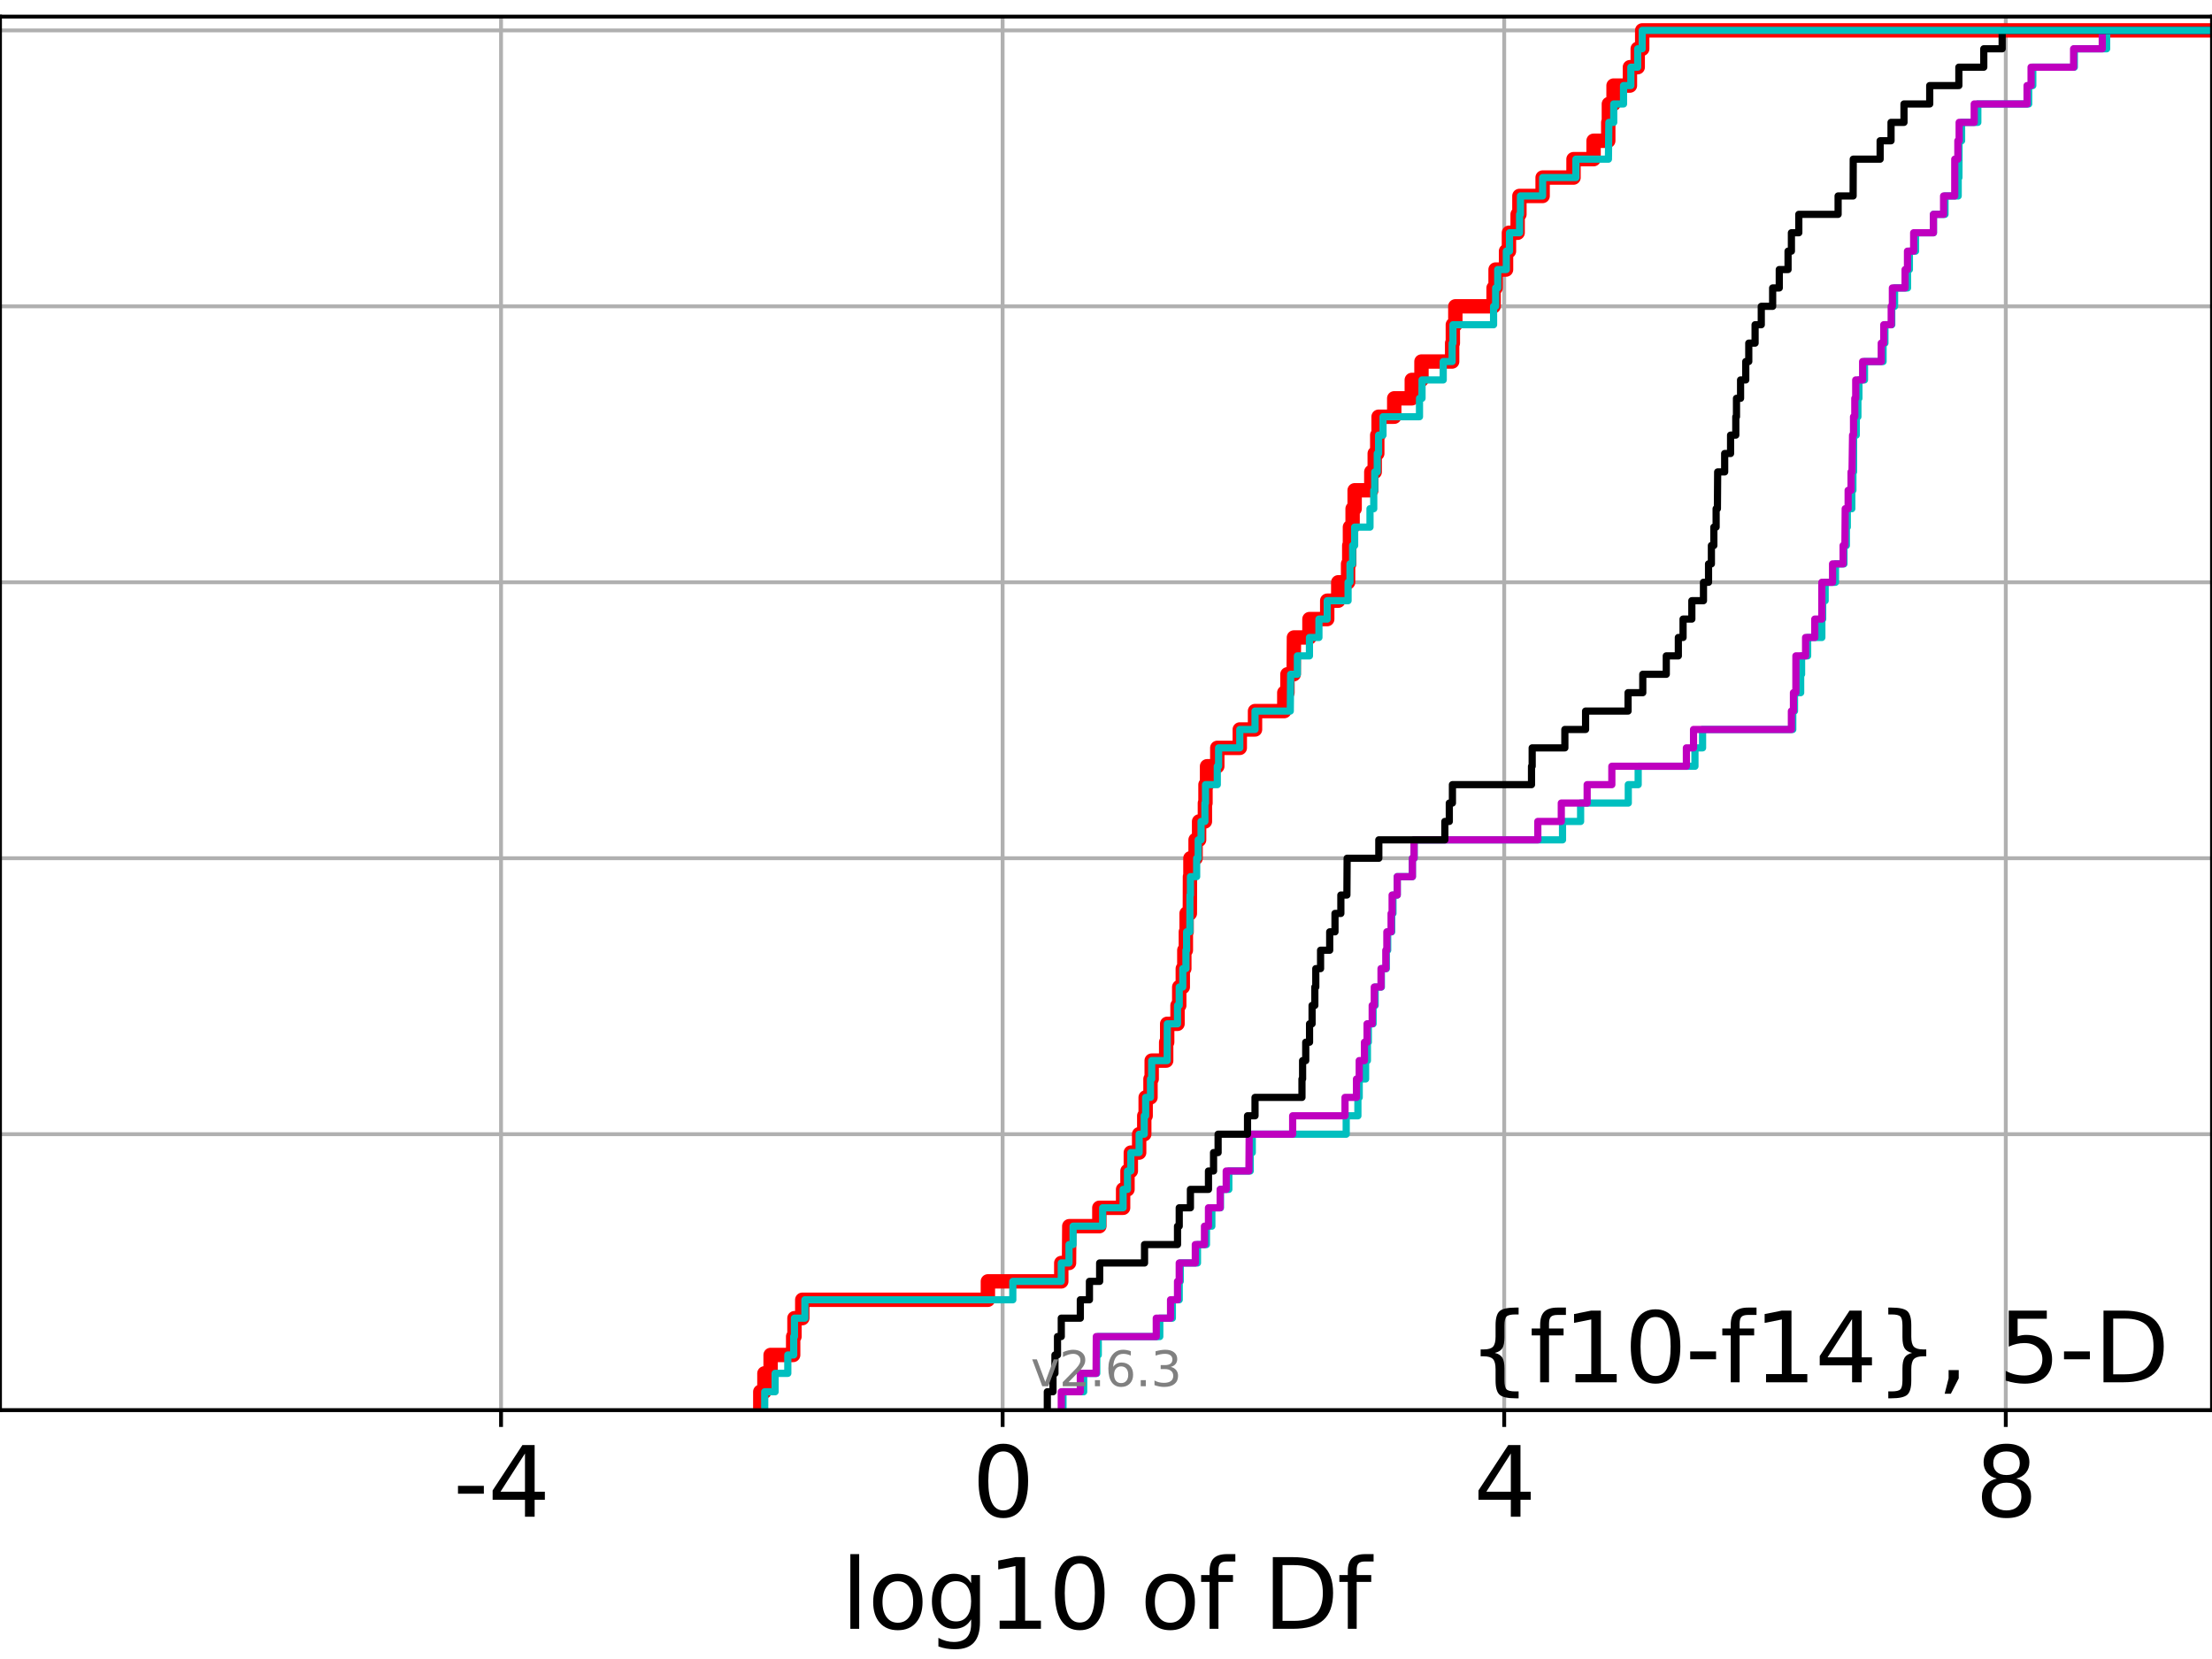 <?xml version="1.0" encoding="utf-8" standalone="no"?>
<!DOCTYPE svg PUBLIC "-//W3C//DTD SVG 1.1//EN"
  "http://www.w3.org/Graphics/SVG/1.1/DTD/svg11.dtd">
<svg xmlns:xlink="http://www.w3.org/1999/xlink" width="460.8pt" height="345.6pt" viewBox="0 0 460.8 345.6" xmlns="http://www.w3.org/2000/svg" version="1.1">
 <defs>
  <style type="text/css">*{stroke-linejoin: round; stroke-linecap: butt}</style>
 </defs>
 <g id="figure_1">
  <g id="patch_1">
   <path d="M 0 345.6 
L 460.8 345.6 
L 460.8 0 
L 0 0 
z
" style="fill: #ffffff"/>
  </g>
  <g id="axes_1">
   <g id="patch_2">
    <path d="M 0 293.76 
L 460.8 293.76 
L 460.8 3.456 
L 0 3.456 
z
" style="fill: #ffffff"/>
   </g>
   <g id="matplotlib.axis_1">
    <g id="xtick_1">
     <g id="line2d_1">
      <path d="M 104.376 293.76 
L 104.376 3.456 
" clip-path="url(#p6ae593342e)" style="fill: none; stroke: #b0b0b0; stroke-width: 0.8; stroke-linecap: square"/>
     </g>
     <g id="line2d_2">
      <defs>
       <path id="m22f0d80f36" d="M 0 0 
L 0 3.5 
" style="stroke: #000000; stroke-width: 0.8"/>
      </defs>
      <g>
       <use xlink:href="#m22f0d80f36" x="104.376" y="293.76" style="stroke: #000000; stroke-width: 0.8"/>
      </g>
     </g>
     <g id="text_1">
      <!-- -4 -->
      <g transform="translate(94.406 315.957) scale(0.2 -0.2)">
       <defs>
        <path id="DejaVuSans-2d" d="M 313 2009 
L 1997 2009 
L 1997 1497 
L 313 1497 
L 313 2009 
z
" transform="scale(0.016)"/>
        <path id="DejaVuSans-34" d="M 2419 4116 
L 825 1625 
L 2419 1625 
L 2419 4116 
z
M 2253 4666 
L 3047 4666 
L 3047 1625 
L 3713 1625 
L 3713 1100 
L 3047 1100 
L 3047 0 
L 2419 0 
L 2419 1100 
L 313 1100 
L 313 1709 
L 2253 4666 
z
" transform="scale(0.016)"/>
       </defs>
       <use xlink:href="#DejaVuSans-2d"/>
       <use xlink:href="#DejaVuSans-34" x="36.084"/>
      </g>
     </g>
    </g>
    <g id="xtick_2">
     <g id="line2d_3">
      <path d="M 208.865 293.76 
L 208.865 3.456 
" clip-path="url(#p6ae593342e)" style="fill: none; stroke: #b0b0b0; stroke-width: 0.8; stroke-linecap: square"/>
     </g>
     <g id="line2d_4">
      <g>
       <use xlink:href="#m22f0d80f36" x="208.865" y="293.76" style="stroke: #000000; stroke-width: 0.8"/>
      </g>
     </g>
     <g id="text_2">
      <!-- 0 -->
      <g transform="translate(202.503 315.957) scale(0.2 -0.2)">
       <defs>
        <path id="DejaVuSans-30" d="M 2034 4250 
Q 1547 4250 1301 3770 
Q 1056 3291 1056 2328 
Q 1056 1369 1301 889 
Q 1547 409 2034 409 
Q 2525 409 2770 889 
Q 3016 1369 3016 2328 
Q 3016 3291 2770 3770 
Q 2525 4250 2034 4250 
z
M 2034 4750 
Q 2819 4750 3233 4129 
Q 3647 3509 3647 2328 
Q 3647 1150 3233 529 
Q 2819 -91 2034 -91 
Q 1250 -91 836 529 
Q 422 1150 422 2328 
Q 422 3509 836 4129 
Q 1250 4750 2034 4750 
z
" transform="scale(0.016)"/>
       </defs>
       <use xlink:href="#DejaVuSans-30"/>
      </g>
     </g>
    </g>
    <g id="xtick_3">
     <g id="line2d_5">
      <path d="M 313.354 293.76 
L 313.354 3.456 
" clip-path="url(#p6ae593342e)" style="fill: none; stroke: #b0b0b0; stroke-width: 0.8; stroke-linecap: square"/>
     </g>
     <g id="line2d_6">
      <g>
       <use xlink:href="#m22f0d80f36" x="313.354" y="293.76" style="stroke: #000000; stroke-width: 0.8"/>
      </g>
     </g>
     <g id="text_3">
      <!-- 4 -->
      <g transform="translate(306.992 315.957) scale(0.2 -0.2)">
       <use xlink:href="#DejaVuSans-34"/>
      </g>
     </g>
    </g>
    <g id="xtick_4">
     <g id="line2d_7">
      <path d="M 417.843 293.76 
L 417.843 3.456 
" clip-path="url(#p6ae593342e)" style="fill: none; stroke: #b0b0b0; stroke-width: 0.8; stroke-linecap: square"/>
     </g>
     <g id="line2d_8">
      <g>
       <use xlink:href="#m22f0d80f36" x="417.843" y="293.76" style="stroke: #000000; stroke-width: 0.8"/>
      </g>
     </g>
     <g id="text_4">
      <!-- 8 -->
      <g transform="translate(411.481 315.957) scale(0.2 -0.2)">
       <defs>
        <path id="DejaVuSans-38" d="M 2034 2216 
Q 1584 2216 1326 1975 
Q 1069 1734 1069 1313 
Q 1069 891 1326 650 
Q 1584 409 2034 409 
Q 2484 409 2743 651 
Q 3003 894 3003 1313 
Q 3003 1734 2745 1975 
Q 2488 2216 2034 2216 
z
M 1403 2484 
Q 997 2584 770 2862 
Q 544 3141 544 3541 
Q 544 4100 942 4425 
Q 1341 4750 2034 4750 
Q 2731 4750 3128 4425 
Q 3525 4100 3525 3541 
Q 3525 3141 3298 2862 
Q 3072 2584 2669 2484 
Q 3125 2378 3379 2068 
Q 3634 1759 3634 1313 
Q 3634 634 3220 271 
Q 2806 -91 2034 -91 
Q 1263 -91 848 271 
Q 434 634 434 1313 
Q 434 1759 690 2068 
Q 947 2378 1403 2484 
z
M 1172 3481 
Q 1172 3119 1398 2916 
Q 1625 2713 2034 2713 
Q 2441 2713 2670 2916 
Q 2900 3119 2900 3481 
Q 2900 3844 2670 4047 
Q 2441 4250 2034 4250 
Q 1625 4250 1398 4047 
Q 1172 3844 1172 3481 
z
" transform="scale(0.016)"/>
       </defs>
       <use xlink:href="#DejaVuSans-38"/>
      </g>
     </g>
    </g>
    <g id="text_5">
     <!-- log10 of Df -->
     <g transform="translate(175.214 339.313) scale(0.2 -0.2)">
      <defs>
       <path id="DejaVuSans-6c" d="M 603 4863 
L 1178 4863 
L 1178 0 
L 603 0 
L 603 4863 
z
" transform="scale(0.016)"/>
       <path id="DejaVuSans-6f" d="M 1959 3097 
Q 1497 3097 1228 2736 
Q 959 2375 959 1747 
Q 959 1119 1226 758 
Q 1494 397 1959 397 
Q 2419 397 2687 759 
Q 2956 1122 2956 1747 
Q 2956 2369 2687 2733 
Q 2419 3097 1959 3097 
z
M 1959 3584 
Q 2709 3584 3137 3096 
Q 3566 2609 3566 1747 
Q 3566 888 3137 398 
Q 2709 -91 1959 -91 
Q 1206 -91 779 398 
Q 353 888 353 1747 
Q 353 2609 779 3096 
Q 1206 3584 1959 3584 
z
" transform="scale(0.016)"/>
       <path id="DejaVuSans-67" d="M 2906 1791 
Q 2906 2416 2648 2759 
Q 2391 3103 1925 3103 
Q 1463 3103 1205 2759 
Q 947 2416 947 1791 
Q 947 1169 1205 825 
Q 1463 481 1925 481 
Q 2391 481 2648 825 
Q 2906 1169 2906 1791 
z
M 3481 434 
Q 3481 -459 3084 -895 
Q 2688 -1331 1869 -1331 
Q 1566 -1331 1297 -1286 
Q 1028 -1241 775 -1147 
L 775 -588 
Q 1028 -725 1275 -790 
Q 1522 -856 1778 -856 
Q 2344 -856 2625 -561 
Q 2906 -266 2906 331 
L 2906 616 
Q 2728 306 2450 153 
Q 2172 0 1784 0 
Q 1141 0 747 490 
Q 353 981 353 1791 
Q 353 2603 747 3093 
Q 1141 3584 1784 3584 
Q 2172 3584 2450 3431 
Q 2728 3278 2906 2969 
L 2906 3500 
L 3481 3500 
L 3481 434 
z
" transform="scale(0.016)"/>
       <path id="DejaVuSans-31" d="M 794 531 
L 1825 531 
L 1825 4091 
L 703 3866 
L 703 4441 
L 1819 4666 
L 2450 4666 
L 2450 531 
L 3481 531 
L 3481 0 
L 794 0 
L 794 531 
z
" transform="scale(0.016)"/>
       <path id="DejaVuSans-20" transform="scale(0.016)"/>
       <path id="DejaVuSans-66" d="M 2375 4863 
L 2375 4384 
L 1825 4384 
Q 1516 4384 1395 4259 
Q 1275 4134 1275 3809 
L 1275 3500 
L 2222 3500 
L 2222 3053 
L 1275 3053 
L 1275 0 
L 697 0 
L 697 3053 
L 147 3053 
L 147 3500 
L 697 3500 
L 697 3744 
Q 697 4328 969 4595 
Q 1241 4863 1831 4863 
L 2375 4863 
z
" transform="scale(0.016)"/>
       <path id="DejaVuSans-44" d="M 1259 4147 
L 1259 519 
L 2022 519 
Q 2988 519 3436 956 
Q 3884 1394 3884 2338 
Q 3884 3275 3436 3711 
Q 2988 4147 2022 4147 
L 1259 4147 
z
M 628 4666 
L 1925 4666 
Q 3281 4666 3915 4102 
Q 4550 3538 4550 2338 
Q 4550 1131 3912 565 
Q 3275 0 1925 0 
L 628 0 
L 628 4666 
z
" transform="scale(0.016)"/>
      </defs>
      <use xlink:href="#DejaVuSans-6c"/>
      <use xlink:href="#DejaVuSans-6f" x="27.783"/>
      <use xlink:href="#DejaVuSans-67" x="88.965"/>
      <use xlink:href="#DejaVuSans-31" x="152.441"/>
      <use xlink:href="#DejaVuSans-30" x="216.064"/>
      <use xlink:href="#DejaVuSans-20" x="279.688"/>
      <use xlink:href="#DejaVuSans-6f" x="311.475"/>
      <use xlink:href="#DejaVuSans-66" x="372.656"/>
      <use xlink:href="#DejaVuSans-20" x="407.861"/>
      <use xlink:href="#DejaVuSans-44" x="439.648"/>
      <use xlink:href="#DejaVuSans-66" x="516.65"/>
     </g>
    </g>
   </g>
   <g id="matplotlib.axis_2">
    <g id="ytick_1">
     <g id="line2d_9">
      <path d="M 0 293.76 
L 460.8 293.76 
" clip-path="url(#p6ae593342e)" style="fill: none; stroke: #b0b0b0; stroke-width: 0.8; stroke-linecap: square"/>
     </g>
     <g id="line2d_10">
      <defs>
       <path id="m9273695d8f" d="M 0 0 
L -3.5 0 
" style="stroke: #000000; stroke-width: 0.8"/>
      </defs>
      <g>
       <use xlink:href="#m9273695d8f" x="0" y="293.76" style="stroke: #000000; stroke-width: 0.8"/>
      </g>
     </g>
    </g>
    <g id="ytick_2">
     <g id="line2d_11">
      <path d="M 0 236.274 
L 460.8 236.274 
" clip-path="url(#p6ae593342e)" style="fill: none; stroke: #b0b0b0; stroke-width: 0.8; stroke-linecap: square"/>
     </g>
     <g id="line2d_12">
      <g>
       <use xlink:href="#m9273695d8f" x="0" y="236.274" style="stroke: #000000; stroke-width: 0.8"/>
      </g>
     </g>
    </g>
    <g id="ytick_3">
     <g id="line2d_13">
      <path d="M 0 178.788 
L 460.8 178.788 
" clip-path="url(#p6ae593342e)" style="fill: none; stroke: #b0b0b0; stroke-width: 0.8; stroke-linecap: square"/>
     </g>
     <g id="line2d_14">
      <g>
       <use xlink:href="#m9273695d8f" x="0" y="178.788" style="stroke: #000000; stroke-width: 0.8"/>
      </g>
     </g>
    </g>
    <g id="ytick_4">
     <g id="line2d_15">
      <path d="M 0 121.302 
L 460.8 121.302 
" clip-path="url(#p6ae593342e)" style="fill: none; stroke: #b0b0b0; stroke-width: 0.8; stroke-linecap: square"/>
     </g>
     <g id="line2d_16">
      <g>
       <use xlink:href="#m9273695d8f" x="0" y="121.302" style="stroke: #000000; stroke-width: 0.8"/>
      </g>
     </g>
    </g>
    <g id="ytick_5">
     <g id="line2d_17">
      <path d="M 0 63.816 
L 460.8 63.816 
" clip-path="url(#p6ae593342e)" style="fill: none; stroke: #b0b0b0; stroke-width: 0.8; stroke-linecap: square"/>
     </g>
     <g id="line2d_18">
      <g>
       <use xlink:href="#m9273695d8f" x="0" y="63.816" style="stroke: #000000; stroke-width: 0.8"/>
      </g>
     </g>
    </g>
    <g id="ytick_6">
     <g id="line2d_19">
      <path d="M 0 6.33 
L 460.8 6.33 
" clip-path="url(#p6ae593342e)" style="fill: none; stroke: #b0b0b0; stroke-width: 0.8; stroke-linecap: square"/>
     </g>
     <g id="line2d_20">
      <g>
       <use xlink:href="#m9273695d8f" x="0" y="6.33" style="stroke: #000000; stroke-width: 0.8"/>
      </g>
     </g>
    </g>
   </g>
   <g id="line2d_21">
    <path d="M 158.384 293.76 
L 158.384 289.928 
L 159.243 289.928 
L 159.243 286.095 
L 160.532 286.095 
L 160.532 282.263 
L 165.23 282.263 
L 165.23 278.43 
L 165.502 278.43 
L 165.502 274.598 
L 167.127 274.598 
L 167.127 270.766 
L 205.795 270.766 
L 205.795 266.933 
L 221.083 266.933 
L 221.083 263.101 
L 222.697 263.101 
L 222.752 255.436 
L 229.013 255.436 
L 229.013 251.604 
L 233.964 251.604 
L 233.964 247.771 
L 234.876 247.771 
L 234.876 243.939 
L 235.572 243.939 
L 235.572 240.106 
L 237.306 240.106 
L 237.306 236.274 
L 238.37 236.274 
L 238.37 232.442 
L 238.661 232.442 
L 238.661 228.609 
L 239.668 228.609 
L 239.668 224.777 
L 239.917 224.777 
L 239.917 220.944 
L 242.935 220.944 
L 242.935 217.112 
L 243.145 217.112 
L 243.145 213.28 
L 245.299 213.28 
L 245.299 209.447 
L 245.655 209.447 
L 245.655 205.615 
L 246.397 205.615 
L 246.397 201.782 
L 246.715 201.782 
L 246.715 197.95 
L 247.037 197.95 
L 247.037 194.118 
L 247.189 194.118 
L 247.189 190.285 
L 247.866 190.285 
L 247.89 182.621 
L 247.986 182.621 
L 247.986 178.788 
L 249.062 178.788 
L 249.062 174.956 
L 249.796 174.956 
L 249.796 171.123 
L 251.004 171.123 
L 251.004 167.291 
L 251.125 167.291 
L 251.125 163.459 
L 251.452 163.459 
L 251.452 159.626 
L 253.584 159.626 
L 253.584 155.794 
L 258.27 155.794 
L 258.27 151.961 
L 261.443 151.961 
L 261.443 148.129 
L 267.542 148.129 
L 267.542 144.297 
L 268.199 144.297 
L 268.199 140.464 
L 269.499 140.464 
L 269.549 132.799 
L 272.782 132.799 
L 272.782 128.967 
L 276.484 128.967 
L 276.484 125.135 
L 278.783 125.135 
L 278.783 121.302 
L 280.828 121.302 
L 280.828 117.47 
L 281.074 117.47 
L 281.074 113.637 
L 281.217 113.637 
L 281.217 109.805 
L 281.772 109.805 
L 281.772 105.973 
L 282.196 105.973 
L 282.196 102.14 
L 285.668 102.14 
L 285.668 98.308 
L 286.38 98.308 
L 286.38 94.475 
L 286.908 94.475 
L 286.908 90.643 
L 287.188 90.643 
L 287.188 86.811 
L 290.445 86.811 
L 290.445 82.978 
L 294.102 82.978 
L 294.102 79.146 
L 296.118 79.146 
L 296.118 75.313 
L 302.509 75.313 
L 302.509 71.481 
L 302.655 71.481 
L 302.655 67.649 
L 303.174 67.649 
L 303.174 63.816 
L 311.139 63.816 
L 311.139 59.984 
L 311.556 59.984 
L 311.556 56.151 
L 313.736 56.151 
L 313.736 52.319 
L 314.344 52.319 
L 314.344 48.487 
L 316.15 48.487 
L 316.15 44.654 
L 316.522 44.654 
L 316.522 40.822 
L 321.356 40.822 
L 321.356 36.989 
L 327.792 36.989 
L 327.792 33.157 
L 331.972 33.157 
L 331.972 29.325 
L 335.028 29.325 
L 335.028 25.492 
L 335.157 25.492 
L 335.157 21.66 
L 336.132 21.66 
L 336.132 17.827 
L 339.542 17.827 
L 339.542 13.995 
L 341.165 13.995 
L 341.165 10.163 
L 342.102 10.163 
L 342.102 6.33 
L 342.102 6.33 
L 460.8 6.33 
L 460.8 6.33 
" clip-path="url(#p6ae593342e)" style="fill: none; stroke: #ff0000; stroke-width: 3; stroke-linecap: square"/>
   </g>
   <g id="line2d_22">
    <path d="M 221.438 293.76 
L 221.438 289.928 
L 225.747 289.928 
L 225.747 286.095 
L 228.473 286.095 
L 228.473 282.263 
L 228.789 282.263 
L 228.789 278.43 
L 241.6 278.43 
L 241.6 274.598 
L 244.225 274.598 
L 244.225 270.766 
L 245.654 270.766 
L 245.654 266.933 
L 245.868 266.933 
L 245.868 263.101 
L 249.455 263.101 
L 249.455 259.268 
L 251.324 259.268 
L 251.324 255.436 
L 252.447 255.436 
L 252.447 251.604 
L 254.242 251.604 
L 254.242 247.771 
L 255.986 247.771 
L 255.986 243.939 
L 260.448 243.939 
L 260.448 240.106 
L 260.868 240.106 
L 260.868 236.274 
L 280.439 236.274 
L 280.439 232.442 
L 282.875 232.442 
L 282.875 228.609 
L 283.149 228.609 
L 283.149 224.777 
L 284.48 224.777 
L 284.48 220.944 
L 284.856 220.944 
L 284.856 217.112 
L 285.051 217.112 
L 285.051 213.28 
L 286.038 213.28 
L 286.038 209.447 
L 286.469 209.447 
L 286.469 205.615 
L 287.765 205.615 
L 287.765 201.782 
L 288.799 201.782 
L 288.799 197.95 
L 289.082 197.95 
L 289.082 194.118 
L 289.921 194.118 
L 289.921 190.285 
L 290.182 190.285 
L 290.182 186.453 
L 291.07 186.453 
L 291.07 182.621 
L 294.226 182.621 
L 294.226 178.788 
L 294.6 178.788 
L 294.6 174.956 
L 325.502 174.956 
L 325.502 171.123 
L 329.27 171.123 
L 329.27 167.291 
L 339.203 167.291 
L 339.203 163.459 
L 341.262 163.459 
L 341.262 159.626 
L 353.09 159.626 
L 353.09 155.794 
L 354.676 155.794 
L 354.676 151.961 
L 373.467 151.961 
L 373.467 148.129 
L 373.829 148.129 
L 373.829 144.297 
L 375.112 144.297 
L 375.112 140.464 
L 375.303 140.464 
L 375.303 136.632 
L 376.563 136.632 
L 376.563 132.799 
L 379.524 132.799 
L 379.524 128.967 
L 379.698 128.967 
L 379.698 125.135 
L 380.211 125.135 
L 380.211 121.302 
L 382.359 121.302 
L 382.359 117.47 
L 384.132 117.47 
L 384.132 113.637 
L 384.638 113.637 
L 384.638 109.805 
L 384.826 109.805 
L 384.826 105.973 
L 385.767 105.973 
L 385.767 102.14 
L 385.995 102.14 
L 385.995 98.308 
L 386.137 98.308 
L 386.14 90.643 
L 386.694 90.643 
L 386.694 86.811 
L 387.034 86.811 
L 387.034 82.978 
L 387.245 82.978 
L 387.245 79.146 
L 388.407 79.146 
L 388.407 75.313 
L 392.281 75.313 
L 392.281 71.481 
L 392.664 71.481 
L 392.664 67.649 
L 394.089 67.649 
L 394.089 63.816 
L 394.674 63.816 
L 394.674 59.984 
L 397.376 59.984 
L 397.376 56.151 
L 397.758 56.151 
L 397.758 52.319 
L 399.044 52.319 
L 399.044 48.487 
L 402.777 48.487 
L 402.777 44.654 
L 405.182 44.654 
L 405.182 40.822 
L 407.927 40.822 
L 407.927 36.989 
L 408.079 36.989 
L 408.109 29.325 
L 408.635 29.325 
L 408.635 25.492 
L 412.014 25.492 
L 412.014 21.66 
L 422.614 21.66 
L 422.614 17.827 
L 423.467 17.827 
L 423.467 13.995 
L 432.124 13.995 
L 432.124 10.163 
L 438.852 10.163 
L 438.852 6.33 
L 438.852 6.33 
L 460.8 6.33 
L 460.8 6.33 
" clip-path="url(#p6ae593342e)" style="fill: none; stroke: #00bfbf; stroke-width: 1.5; stroke-linecap: square"/>
   </g>
   <g id="line2d_23">
    <path d="M 221.083 293.76 
L 221.083 289.928 
L 225.052 289.928 
L 225.052 286.095 
L 228.333 286.095 
L 228.381 278.43 
L 240.872 278.43 
L 240.872 274.598 
L 243.846 274.598 
L 243.846 270.766 
L 245.299 270.766 
L 245.299 266.933 
L 245.655 266.933 
L 245.655 263.101 
L 249.003 263.101 
L 249.003 259.268 
L 250.914 259.268 
L 250.914 255.436 
L 251.747 255.436 
L 251.747 251.604 
L 254.186 251.604 
L 254.186 247.771 
L 255.442 247.771 
L 255.442 243.939 
L 260.175 243.939 
L 260.23 236.274 
L 269.284 236.274 
L 269.284 232.442 
L 280.192 232.442 
L 280.192 228.609 
L 282.578 228.609 
L 282.578 224.777 
L 283.149 224.777 
L 283.149 220.944 
L 284.243 220.944 
L 284.243 217.112 
L 284.785 217.112 
L 284.785 213.28 
L 285.853 213.28 
L 285.853 209.447 
L 286.287 209.447 
L 286.287 205.615 
L 287.691 205.615 
L 287.691 201.782 
L 288.694 201.782 
L 288.694 197.95 
L 288.907 197.95 
L 288.907 194.118 
L 289.793 194.118 
L 289.793 190.285 
L 290.005 190.285 
L 290.005 186.453 
L 291.07 186.453 
L 291.07 182.621 
L 294.226 182.621 
L 294.226 178.788 
L 294.569 178.788 
L 294.569 174.956 
L 320.353 174.956 
L 320.353 171.123 
L 325.245 171.123 
L 325.245 167.291 
L 330.633 167.291 
L 330.633 163.459 
L 335.774 163.459 
L 335.774 159.626 
L 351.304 159.626 
L 351.304 155.794 
L 352.794 155.794 
L 352.794 151.961 
L 373.179 151.961 
L 373.179 148.129 
L 373.608 148.129 
L 373.608 144.297 
L 374.115 144.297 
L 374.119 136.632 
L 376.135 136.632 
L 376.135 132.799 
L 378.05 132.799 
L 378.05 128.967 
L 379.512 128.967 
L 379.524 121.302 
L 381.756 121.302 
L 381.756 117.47 
L 383.952 117.47 
L 383.952 113.637 
L 384.331 113.637 
L 384.389 105.973 
L 385.001 105.973 
L 385.001 102.14 
L 385.608 102.14 
L 385.608 98.308 
L 385.815 98.308 
L 385.922 90.643 
L 386.123 90.643 
L 386.123 86.811 
L 386.391 86.811 
L 386.391 82.978 
L 386.582 82.978 
L 386.582 79.146 
L 388.019 79.146 
L 388.019 75.313 
L 391.897 75.313 
L 391.897 71.481 
L 392.421 71.481 
L 392.421 67.649 
L 393.974 67.649 
L 393.974 63.816 
L 394.216 63.816 
L 394.216 59.984 
L 396.866 59.984 
L 396.866 56.151 
L 397.362 56.151 
L 397.362 52.319 
L 398.65 52.319 
L 398.65 48.487 
L 402.766 48.487 
L 402.766 44.654 
L 404.884 44.654 
L 404.884 40.822 
L 407.209 40.822 
L 407.213 33.157 
L 407.855 33.157 
L 407.855 29.325 
L 408.128 29.325 
L 408.128 25.492 
L 411.265 25.492 
L 411.265 21.66 
L 422.273 21.66 
L 422.273 17.827 
L 423.11 17.827 
L 423.11 13.995 
L 431.969 13.995 
L 431.969 10.163 
L 437.939 10.163 
L 437.939 6.33 
L 437.939 6.33 
L 460.8 6.33 
L 460.8 6.33 
" clip-path="url(#p6ae593342e)" style="fill: none; stroke: #bf00bf; stroke-width: 1.5; stroke-linecap: square"/>
   </g>
   <g id="line2d_24">
    <path d="M 218.176 293.76 
L 218.176 289.928 
L 219.359 289.928 
L 219.359 286.095 
L 219.765 286.095 
L 219.765 282.263 
L 220.297 282.263 
L 220.297 278.43 
L 221.083 278.43 
L 221.083 274.598 
L 225.052 274.598 
L 225.052 270.766 
L 226.95 270.766 
L 226.95 266.933 
L 229.079 266.933 
L 229.079 263.101 
L 238.428 263.101 
L 238.428 259.268 
L 245.299 259.268 
L 245.299 255.436 
L 245.655 255.436 
L 245.655 251.604 
L 247.986 251.604 
L 247.986 247.771 
L 251.747 247.771 
L 251.747 243.939 
L 252.805 243.939 
L 252.805 240.106 
L 253.754 240.106 
L 253.754 236.274 
L 259.883 236.274 
L 259.883 232.442 
L 261.443 232.442 
L 261.443 228.609 
L 271.224 228.609 
L 271.224 224.777 
L 271.355 224.777 
L 271.355 220.944 
L 272.009 220.944 
L 272.009 217.112 
L 272.803 217.112 
L 272.803 213.28 
L 273.329 213.28 
L 273.329 209.447 
L 273.903 209.447 
L 273.903 205.615 
L 274.103 205.615 
L 274.103 201.782 
L 275.099 201.782 
L 275.099 197.95 
L 277.001 197.95 
L 277.001 194.118 
L 278.103 194.118 
L 278.103 190.285 
L 279.326 190.285 
L 279.326 186.453 
L 280.585 186.453 
L 280.632 178.788 
L 287.232 178.788 
L 287.232 174.956 
L 300.989 174.956 
L 300.989 171.123 
L 301.916 171.123 
L 301.916 167.291 
L 302.566 167.291 
L 302.566 163.459 
L 319.042 163.459 
L 319.042 159.626 
L 319.181 159.626 
L 319.181 155.794 
L 325.989 155.794 
L 325.989 151.961 
L 330.306 151.961 
L 330.306 148.129 
L 339.155 148.129 
L 339.155 144.297 
L 342.22 144.297 
L 342.22 140.464 
L 347.117 140.464 
L 347.117 136.632 
L 349.63 136.632 
L 349.63 132.799 
L 350.613 132.799 
L 350.613 128.967 
L 352.441 128.967 
L 352.441 125.135 
L 354.865 125.135 
L 354.865 121.302 
L 355.92 121.302 
L 355.92 117.47 
L 356.516 117.47 
L 356.516 113.637 
L 357.027 113.637 
L 357.027 109.805 
L 357.499 109.805 
L 357.499 105.973 
L 357.767 105.973 
L 357.821 98.308 
L 359.279 98.308 
L 359.279 94.475 
L 360.51 94.475 
L 360.51 90.643 
L 361.598 90.643 
L 361.598 86.811 
L 361.742 86.811 
L 361.742 82.978 
L 362.592 82.978 
L 362.592 79.146 
L 363.674 79.146 
L 363.674 75.313 
L 364.302 75.313 
L 364.302 71.481 
L 365.617 71.481 
L 365.617 67.649 
L 366.907 67.649 
L 366.907 63.816 
L 369.274 63.816 
L 369.274 59.984 
L 370.654 59.984 
L 370.654 56.151 
L 372.484 56.151 
L 372.484 52.319 
L 373.183 52.319 
L 373.183 48.487 
L 374.725 48.487 
L 374.725 44.654 
L 382.912 44.654 
L 382.912 40.822 
L 386.038 40.822 
L 386.063 33.157 
L 391.666 33.157 
L 391.666 29.325 
L 393.937 29.325 
L 393.937 25.492 
L 396.636 25.492 
L 396.636 21.66 
L 401.996 21.66 
L 401.996 17.827 
L 408.066 17.827 
L 408.066 13.995 
L 413.258 13.995 
L 413.258 10.163 
L 417.086 10.163 
L 417.086 6.33 
L 417.086 6.33 
L 460.8 6.33 
L 460.8 6.33 
" clip-path="url(#p6ae593342e)" style="fill: none; stroke: #000000; stroke-width: 1.5; stroke-linecap: square"/>
   </g>
   <g id="line2d_25">
    <path d="M 159.305 293.76 
L 159.305 289.928 
L 161.469 289.928 
L 161.469 286.095 
L 164.114 286.095 
L 164.114 282.263 
L 165.339 282.263 
L 165.339 278.43 
L 165.502 278.43 
L 165.502 274.598 
L 167.675 274.598 
L 167.675 270.766 
L 210.985 270.766 
L 210.985 266.933 
L 221.083 266.933 
L 221.083 263.101 
L 222.697 263.101 
L 222.697 259.268 
L 223.54 259.268 
L 223.54 255.436 
L 229.699 255.436 
L 229.699 251.604 
L 233.964 251.604 
L 233.964 247.771 
L 234.876 247.771 
L 234.876 243.939 
L 235.572 243.939 
L 235.572 240.106 
L 237.306 240.106 
L 237.306 236.274 
L 238.37 236.274 
L 238.37 232.442 
L 238.661 232.442 
L 238.661 228.609 
L 239.668 228.609 
L 239.668 224.777 
L 239.917 224.777 
L 239.917 220.944 
L 243.145 220.944 
L 243.173 213.28 
L 245.299 213.28 
L 245.299 209.447 
L 245.655 209.447 
L 245.655 205.615 
L 246.397 205.615 
L 246.397 201.782 
L 247.058 201.782 
L 247.058 197.95 
L 247.189 197.95 
L 247.189 194.118 
L 247.866 194.118 
L 247.89 186.453 
L 247.986 186.453 
L 247.986 182.621 
L 249.284 182.621 
L 249.284 178.788 
L 249.603 178.788 
L 249.603 174.956 
L 250.205 174.956 
L 250.205 171.123 
L 251.004 171.123 
L 251.004 167.291 
L 251.125 167.291 
L 251.125 163.459 
L 253.584 163.459 
L 253.584 159.626 
L 253.857 159.626 
L 253.857 155.794 
L 258.27 155.794 
L 258.27 151.961 
L 261.443 151.961 
L 261.443 148.129 
L 268.789 148.129 
L 268.86 140.464 
L 270.267 140.464 
L 270.267 136.632 
L 272.782 136.632 
L 272.782 132.799 
L 274.757 132.799 
L 274.757 128.967 
L 276.484 128.967 
L 276.484 125.135 
L 280.828 125.135 
L 280.828 121.302 
L 281.227 121.302 
L 281.227 117.47 
L 281.772 117.47 
L 281.772 113.637 
L 282.196 113.637 
L 282.196 109.805 
L 285.394 109.805 
L 285.394 105.973 
L 286.177 105.973 
L 286.177 102.14 
L 286.38 102.14 
L 286.38 98.308 
L 286.908 98.308 
L 286.908 94.475 
L 287.188 94.475 
L 287.188 90.643 
L 288.105 90.643 
L 288.105 86.811 
L 295.704 86.811 
L 295.704 82.978 
L 296.234 82.978 
L 296.234 79.146 
L 300.649 79.146 
L 300.649 75.313 
L 302.51 75.313 
L 302.51 71.481 
L 302.681 71.481 
L 302.681 67.649 
L 311.139 67.649 
L 311.139 63.816 
L 311.571 63.816 
L 311.571 59.984 
L 312.003 59.984 
L 312.003 56.151 
L 313.794 56.151 
L 313.794 52.319 
L 314.454 52.319 
L 314.454 48.487 
L 316.556 48.487 
L 316.556 44.654 
L 316.735 44.654 
L 316.735 40.822 
L 321.356 40.822 
L 321.356 36.989 
L 328.288 36.989 
L 328.288 33.157 
L 335.064 33.157 
L 335.157 25.492 
L 336.167 25.492 
L 336.167 21.66 
L 338.211 21.66 
L 338.211 17.827 
L 339.735 17.827 
L 339.735 13.995 
L 341.165 13.995 
L 341.165 10.163 
L 342.102 10.163 
L 342.102 6.33 
L 342.102 6.33 
L 460.8 6.33 
L 460.8 6.33 
" clip-path="url(#p6ae593342e)" style="fill: none; stroke: #00bfbf; stroke-width: 1.5; stroke-linecap: square"/>
   </g>
   <g id="patch_3">
    <path d="M 0 293.76 
L 0 3.456 
" style="fill: none; stroke: #000000; stroke-width: 0.8; stroke-linejoin: miter; stroke-linecap: square"/>
   </g>
   <g id="patch_4">
    <path d="M 460.8 293.76 
L 460.8 3.456 
" style="fill: none; stroke: #000000; stroke-width: 0.8; stroke-linejoin: miter; stroke-linecap: square"/>
   </g>
   <g id="patch_5">
    <path d="M 0 293.76 
L 460.8 293.76 
" style="fill: none; stroke: #000000; stroke-width: 0.8; stroke-linejoin: miter; stroke-linecap: square"/>
   </g>
   <g id="patch_6">
    <path d="M 0 3.456 
L 460.8 3.456 
" style="fill: none; stroke: #000000; stroke-width: 0.8; stroke-linejoin: miter; stroke-linecap: square"/>
   </g>
   <g id="text_6">
    <!-- {f10-f14}, 5-D -->
    <g transform="translate(305.884 287.954) scale(0.2 -0.2)">
     <defs>
      <path id="DejaVuSans-7b" d="M 3272 -594 
L 3272 -1044 
L 3078 -1044 
Q 2300 -1044 2036 -812 
Q 1772 -581 1772 109 
L 1772 856 
Q 1772 1328 1603 1509 
Q 1434 1691 991 1691 
L 800 1691 
L 800 2138 
L 991 2138 
Q 1438 2138 1605 2317 
Q 1772 2497 1772 2963 
L 1772 3713 
Q 1772 4403 2036 4633 
Q 2300 4863 3078 4863 
L 3272 4863 
L 3272 4416 
L 3059 4416 
Q 2619 4416 2484 4278 
Q 2350 4141 2350 3700 
L 2350 2925 
Q 2350 2434 2208 2212 
Q 2066 1991 1722 1913 
Q 2069 1828 2209 1606 
Q 2350 1384 2350 897 
L 2350 122 
Q 2350 -319 2484 -456 
Q 2619 -594 3059 -594 
L 3272 -594 
z
" transform="scale(0.016)"/>
      <path id="DejaVuSans-7d" d="M 800 -594 
L 1019 -594 
Q 1456 -594 1589 -459 
Q 1722 -325 1722 122 
L 1722 897 
Q 1722 1384 1862 1606 
Q 2003 1828 2350 1913 
Q 2003 1991 1862 2212 
Q 1722 2434 1722 2925 
L 1722 3700 
Q 1722 4144 1589 4280 
Q 1456 4416 1019 4416 
L 800 4416 
L 800 4863 
L 997 4863 
Q 1775 4863 2036 4633 
Q 2297 4403 2297 3713 
L 2297 2963 
Q 2297 2497 2465 2317 
Q 2634 2138 3078 2138 
L 3272 2138 
L 3272 1691 
L 3078 1691 
Q 2634 1691 2465 1509 
Q 2297 1328 2297 856 
L 2297 109 
Q 2297 -581 2036 -812 
Q 1775 -1044 997 -1044 
L 800 -1044 
L 800 -594 
z
" transform="scale(0.016)"/>
      <path id="DejaVuSans-2c" d="M 750 794 
L 1409 794 
L 1409 256 
L 897 -744 
L 494 -744 
L 750 256 
L 750 794 
z
" transform="scale(0.016)"/>
      <path id="DejaVuSans-35" d="M 691 4666 
L 3169 4666 
L 3169 4134 
L 1269 4134 
L 1269 2991 
Q 1406 3038 1543 3061 
Q 1681 3084 1819 3084 
Q 2600 3084 3056 2656 
Q 3513 2228 3513 1497 
Q 3513 744 3044 326 
Q 2575 -91 1722 -91 
Q 1428 -91 1123 -41 
Q 819 9 494 109 
L 494 744 
Q 775 591 1075 516 
Q 1375 441 1709 441 
Q 2250 441 2565 725 
Q 2881 1009 2881 1497 
Q 2881 1984 2565 2268 
Q 2250 2553 1709 2553 
Q 1456 2553 1204 2497 
Q 953 2441 691 2322 
L 691 4666 
z
" transform="scale(0.016)"/>
     </defs>
     <use xlink:href="#DejaVuSans-7b"/>
     <use xlink:href="#DejaVuSans-66" x="63.623"/>
     <use xlink:href="#DejaVuSans-31" x="98.828"/>
     <use xlink:href="#DejaVuSans-30" x="162.451"/>
     <use xlink:href="#DejaVuSans-2d" x="226.074"/>
     <use xlink:href="#DejaVuSans-66" x="262.158"/>
     <use xlink:href="#DejaVuSans-31" x="297.363"/>
     <use xlink:href="#DejaVuSans-34" x="360.986"/>
     <use xlink:href="#DejaVuSans-7d" x="424.609"/>
     <use xlink:href="#DejaVuSans-2c" x="488.232"/>
     <use xlink:href="#DejaVuSans-20" x="520.02"/>
     <use xlink:href="#DejaVuSans-35" x="551.807"/>
     <use xlink:href="#DejaVuSans-2d" x="615.43"/>
     <use xlink:href="#DejaVuSans-44" x="651.514"/>
    </g>
   </g>
   <g id="text_7">
    <!-- v2.6.3 -->
    <g style="fill: #808080" transform="translate(214.719 288.777) scale(0.1 -0.1)">
     <defs>
      <path id="DejaVuSans-76" d="M 191 3500 
L 800 3500 
L 1894 563 
L 2988 3500 
L 3597 3500 
L 2284 0 
L 1503 0 
L 191 3500 
z
" transform="scale(0.016)"/>
      <path id="DejaVuSans-32" d="M 1228 531 
L 3431 531 
L 3431 0 
L 469 0 
L 469 531 
Q 828 903 1448 1529 
Q 2069 2156 2228 2338 
Q 2531 2678 2651 2914 
Q 2772 3150 2772 3378 
Q 2772 3750 2511 3984 
Q 2250 4219 1831 4219 
Q 1534 4219 1204 4116 
Q 875 4013 500 3803 
L 500 4441 
Q 881 4594 1212 4672 
Q 1544 4750 1819 4750 
Q 2544 4750 2975 4387 
Q 3406 4025 3406 3419 
Q 3406 3131 3298 2873 
Q 3191 2616 2906 2266 
Q 2828 2175 2409 1742 
Q 1991 1309 1228 531 
z
" transform="scale(0.016)"/>
      <path id="DejaVuSans-2e" d="M 684 794 
L 1344 794 
L 1344 0 
L 684 0 
L 684 794 
z
" transform="scale(0.016)"/>
      <path id="DejaVuSans-36" d="M 2113 2584 
Q 1688 2584 1439 2293 
Q 1191 2003 1191 1497 
Q 1191 994 1439 701 
Q 1688 409 2113 409 
Q 2538 409 2786 701 
Q 3034 994 3034 1497 
Q 3034 2003 2786 2293 
Q 2538 2584 2113 2584 
z
M 3366 4563 
L 3366 3988 
Q 3128 4100 2886 4159 
Q 2644 4219 2406 4219 
Q 1781 4219 1451 3797 
Q 1122 3375 1075 2522 
Q 1259 2794 1537 2939 
Q 1816 3084 2150 3084 
Q 2853 3084 3261 2657 
Q 3669 2231 3669 1497 
Q 3669 778 3244 343 
Q 2819 -91 2113 -91 
Q 1303 -91 875 529 
Q 447 1150 447 2328 
Q 447 3434 972 4092 
Q 1497 4750 2381 4750 
Q 2619 4750 2861 4703 
Q 3103 4656 3366 4563 
z
" transform="scale(0.016)"/>
      <path id="DejaVuSans-33" d="M 2597 2516 
Q 3050 2419 3304 2112 
Q 3559 1806 3559 1356 
Q 3559 666 3084 287 
Q 2609 -91 1734 -91 
Q 1441 -91 1130 -33 
Q 819 25 488 141 
L 488 750 
Q 750 597 1062 519 
Q 1375 441 1716 441 
Q 2309 441 2620 675 
Q 2931 909 2931 1356 
Q 2931 1769 2642 2001 
Q 2353 2234 1838 2234 
L 1294 2234 
L 1294 2753 
L 1863 2753 
Q 2328 2753 2575 2939 
Q 2822 3125 2822 3475 
Q 2822 3834 2567 4026 
Q 2313 4219 1838 4219 
Q 1578 4219 1281 4162 
Q 984 4106 628 3988 
L 628 4550 
Q 988 4650 1302 4700 
Q 1616 4750 1894 4750 
Q 2613 4750 3031 4423 
Q 3450 4097 3450 3541 
Q 3450 3153 3228 2886 
Q 3006 2619 2597 2516 
z
" transform="scale(0.016)"/>
     </defs>
     <use xlink:href="#DejaVuSans-76"/>
     <use xlink:href="#DejaVuSans-32" x="59.18"/>
     <use xlink:href="#DejaVuSans-2e" x="122.803"/>
     <use xlink:href="#DejaVuSans-36" x="154.59"/>
     <use xlink:href="#DejaVuSans-2e" x="218.213"/>
     <use xlink:href="#DejaVuSans-33" x="250"/>
    </g>
   </g>
  </g>
 </g>
 <defs>
  <clipPath id="p6ae593342e">
   <rect x="0" y="3.456" width="460.8" height="290.304"/>
  </clipPath>
 </defs>
</svg>
